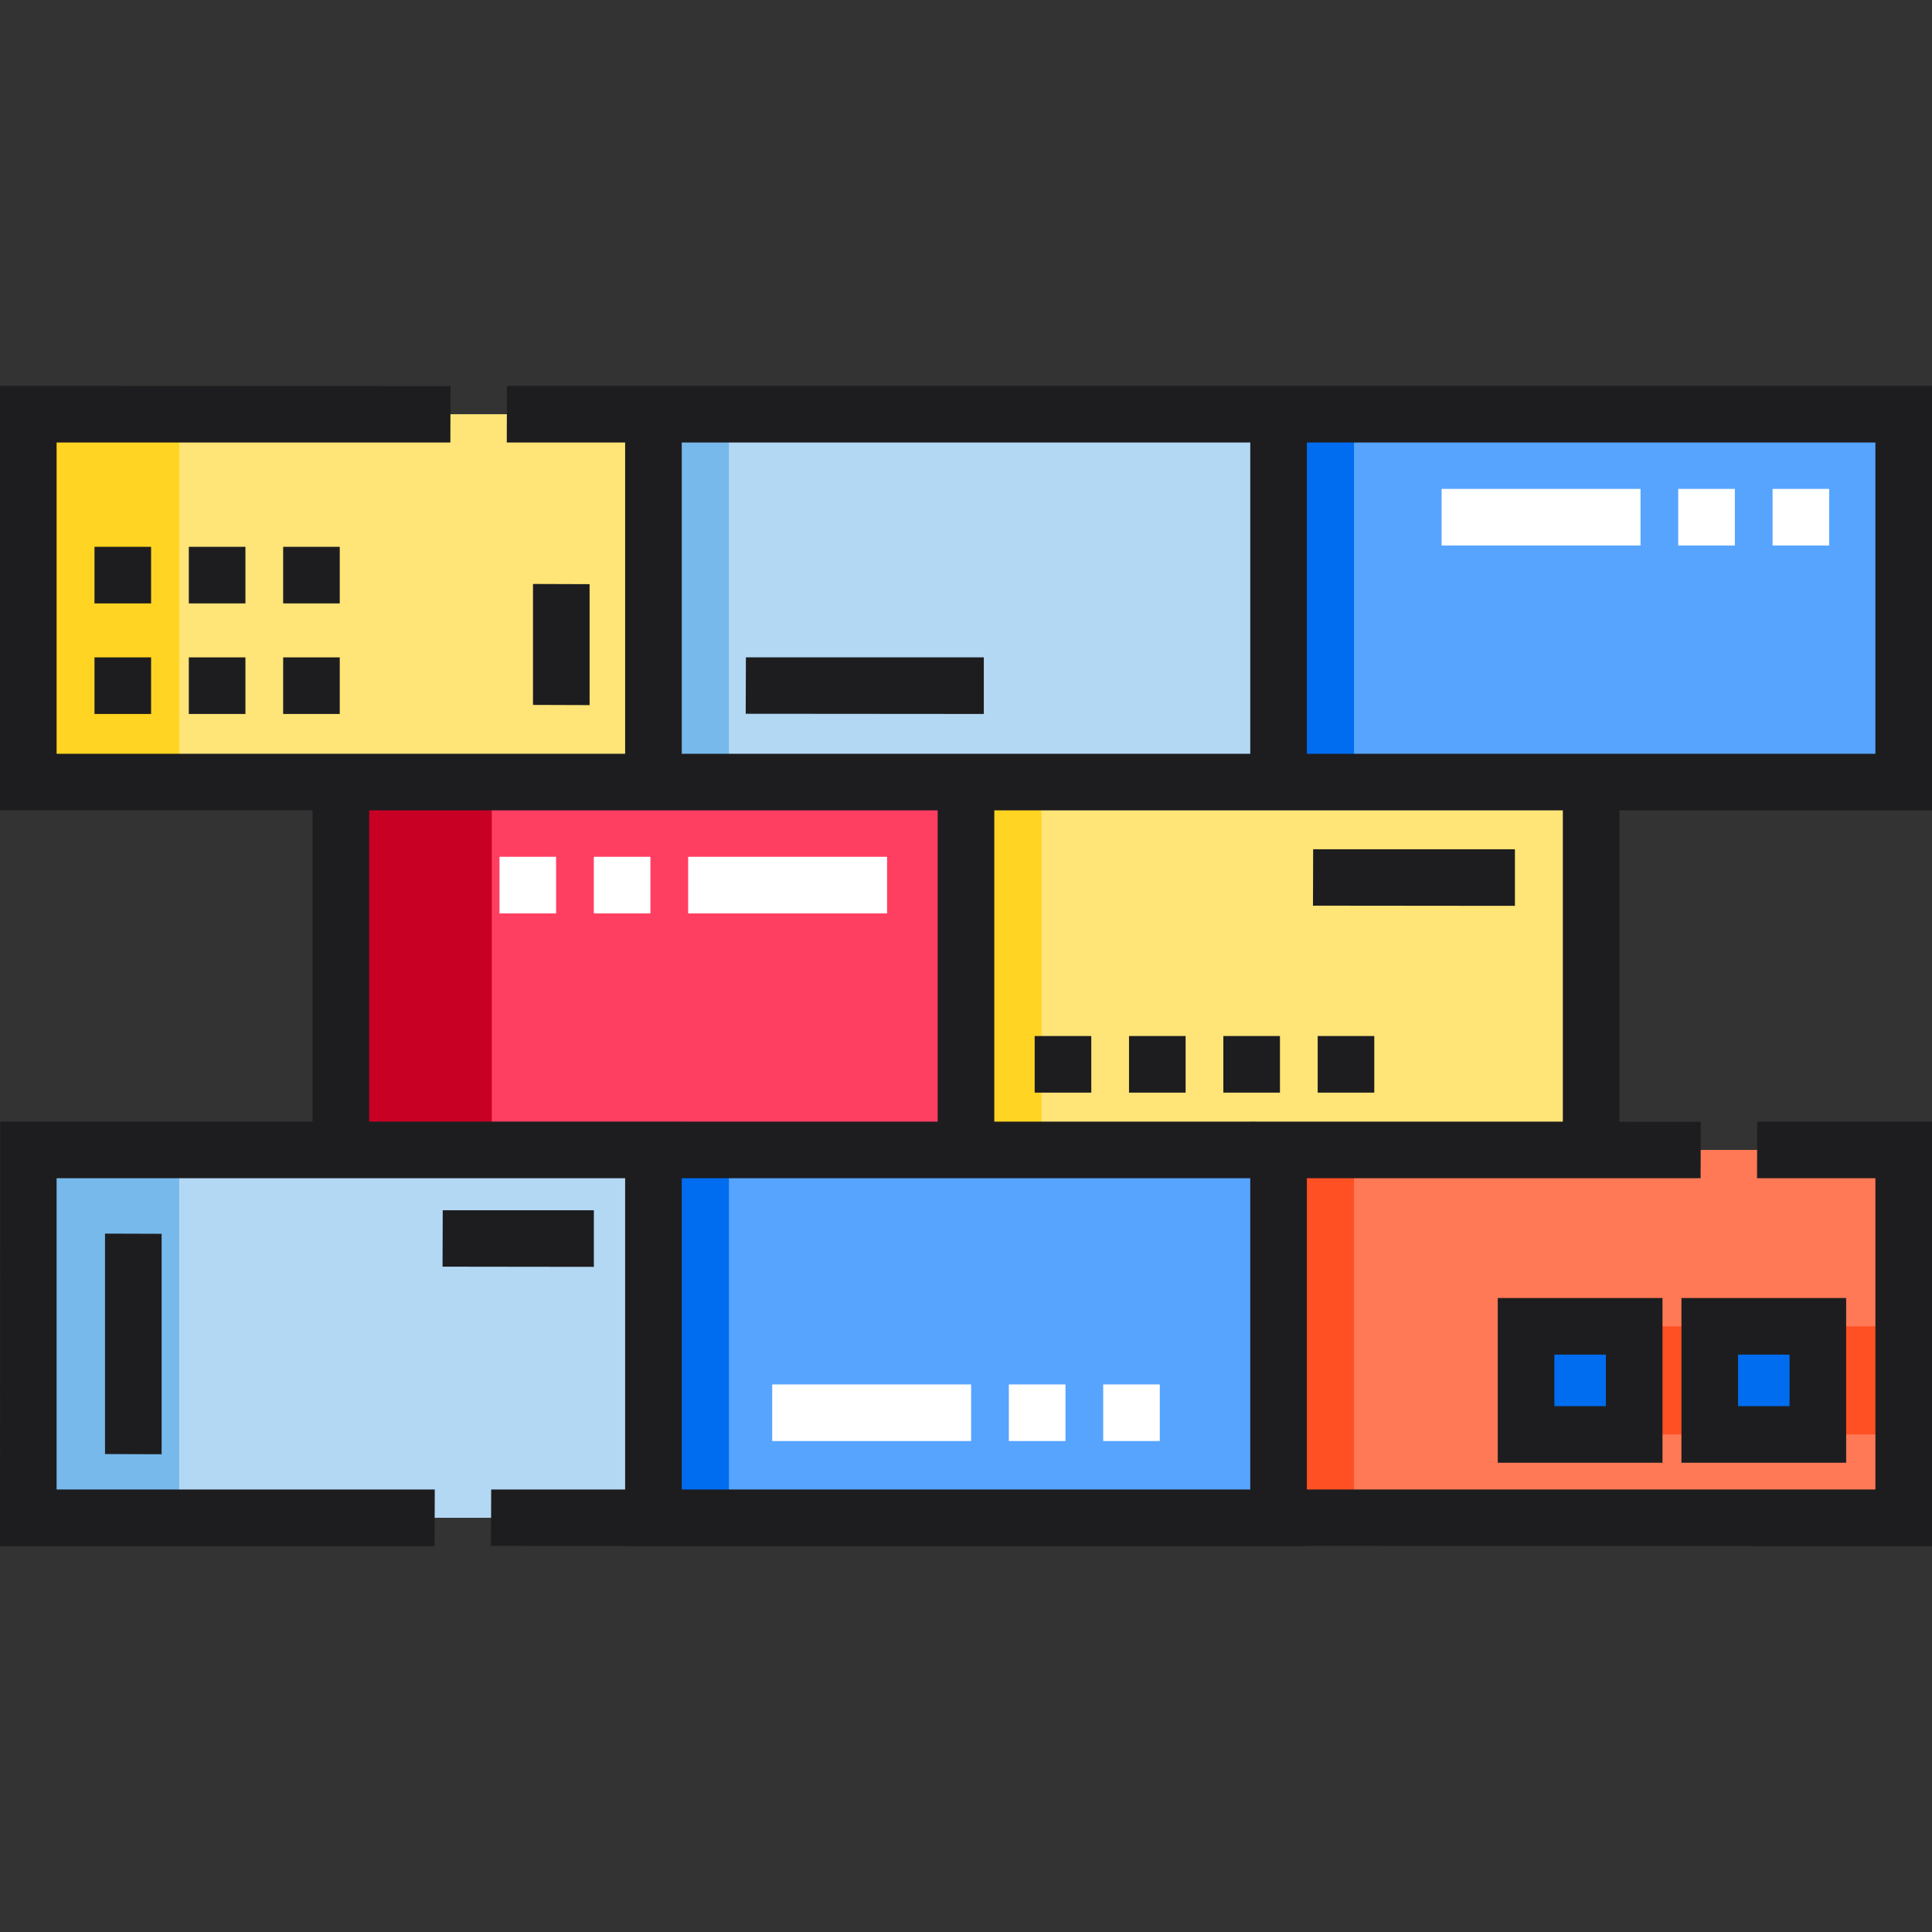 <?xml version="1.0" encoding="iso-8859-1"?>
<!-- Generator: Adobe Illustrator 19.0.0, SVG Export Plug-In . SVG Version: 6.00 Build 0)  -->
<svg version="1.1" id="Capa_1" xmlns="http://www.w3.org/2000/svg" xmlns:xlink="http://www.w3.org/1999/xlink" x="0px" y="0px"
	 viewBox="0 0 512 512" style="enable-background:new 0 0 512 512;" xml:space="preserve">
<rect x="0" y="0" width="512" height="512" fill="#333333" stroke="none"/>
<rect x="338.83" y="304.74" style="fill:#FF7956;" width="165.67" height="97.49"/>
<g>
	<rect x="473.1" y="351.49" style="fill:#FF5023;" width="28.653" height="28.653"/>
	<rect x="424.42" y="351.49" style="fill:#FF5023;" width="28.653" height="28.653"/>
</g>
<g>
	<rect x="453.1" y="351.49" style="fill:#57A4FF;" width="28.653" height="28.653"/>
	<rect x="404.42" y="351.49" style="fill:#57A4FF;" width="28.653" height="28.653"/>
</g>
<rect x="7.5" y="304.74" style="fill:#B3D8F4;" width="165.67" height="97.49"/>
<rect x="173.17" y="304.74" style="fill:#57A4FF;" width="165.67" height="97.49"/>
<rect x="7.5" y="109.77" style="fill:#FFE477;" width="165.67" height="97.49"/>
<rect x="173.17" y="109.77" style="fill:#B3D8F4;" width="165.67" height="97.49"/>
<rect x="338.83" y="109.77" style="fill:#57A4FF;" width="165.67" height="97.49"/>
<rect x="90.33" y="207.26" style="fill:#FF3F62;" width="165.67" height="97.49"/>
<rect x="256" y="207.26" style="fill:#FFE477;" width="165.67" height="97.49"/>
<g>
	<rect x="453.1" y="351.49" style="fill:#006DF0;" width="28.653" height="28.653"/>
	<rect x="404.42" y="351.49" style="fill:#006DF0;" width="28.653" height="28.653"/>
</g>
<rect x="338.83" y="304.74" style="fill:#FF5023;" width="20" height="97.49"/>
<rect x="173.17" y="304.74" style="fill:#006DF0;" width="20" height="97.49"/>
<rect x="7.5" y="109.77" style="fill:#FFD422;" width="40" height="97.49"/>
<g>
	<rect x="7.5" y="304.74" style="fill:#78B9EB;" width="40" height="97.49"/>
	<rect x="173.17" y="109.77" style="fill:#78B9EB;" width="20" height="97.49"/>
</g>
<rect x="338.83" y="109.77" style="fill:#006DF0;" width="20" height="97.49"/>
<rect x="90.33" y="207.26" style="fill:#C70024;" width="40" height="97.49"/>
<rect x="256" y="207.26" style="fill:#FFD422;" width="20" height="97.49"/>
<g>
	<path style="fill:#1D1D1F;" d="M445.598,387.64h43.652v-43.653h-43.652V387.64z M460.598,358.987h13.652v13.653h-13.652V358.987z"
		/>
	<path style="fill:#1D1D1F;" d="M396.924,387.64h43.653v-43.653h-43.653V387.64z M411.924,358.987h13.653v13.653h-13.653V358.987z"
		/>
	<rect x="75.04" y="144.91" style="fill:#1D1D1F;" width="15" height="15"/>
	<rect x="25.04" y="144.91" style="fill:#1D1D1F;" width="15" height="15"/>
	<rect x="50.04" y="144.91" style="fill:#1D1D1F;" width="15" height="15"/>
	<rect x="25.04" y="174.21" style="fill:#1D1D1F;" width="15" height="15"/>
	<rect x="75.04" y="174.21" style="fill:#1D1D1F;" width="15" height="15"/>
	<rect x="50.04" y="174.21" style="fill:#1D1D1F;" width="15" height="15"/>
	<rect x="349.2" y="274.56" style="fill:#1D1D1F;" width="15" height="15"/>
	<rect x="324.2" y="274.56" style="fill:#1D1D1F;" width="15" height="15"/>
	<rect x="274.2" y="274.56" style="fill:#1D1D1F;" width="15" height="15"/>
	<rect x="299.2" y="274.56" style="fill:#1D1D1F;" width="15" height="15"/>
</g>
<g>
	<rect x="469.75" y="129.56" style="fill:#FFFFFF;" width="15" height="15"/>
	<rect x="382.04" y="129.56" style="fill:#FFFFFF;" width="52.715" height="15"/>
	<rect x="444.75" y="129.56" style="fill:#FFFFFF;" width="15" height="15"/>
	<rect x="204.64" y="366.89" style="fill:#FFFFFF;" width="52.715" height="15"/>
	<rect x="267.36" y="366.89" style="fill:#FFFFFF;" width="15" height="15"/>
	<rect x="292.36" y="366.89" style="fill:#FFFFFF;" width="15" height="15"/>
	<rect x="132.37" y="227.06" style="fill:#FFFFFF;" width="15" height="15"/>
	<rect x="157.37" y="227.06" style="fill:#FFFFFF;" width="15" height="15"/>
	<rect x="182.37" y="227.06" style="fill:#FFFFFF;" width="52.715" height="15"/>
</g>
<g>
	<polygon style="fill:#1D1D1F;" points="42.83,385.389 42.83,326.969 27.83,326.92 27.83,385.34 	"/>
	<path style="fill:#1D1D1F;" d="M512,102.269H165.667v0.001H134.35l-0.05,15h31.367v82.486H82.833v0.003H15v-82.49h104.35
		l0.05-14.95L0,102.27v112.44l82.833,0.023v82.507H0.05L0,409.73h115.17l0.05-15H15v-82.49h67.833v0.004h82.833v82.486H130.17
		l-0.05,14.95l35.547,0.035v0.016h180.667v-0.048L512,409.73V297.24h-46.32l-0.05,15H497v82.49H346.333v-82.486h82.834v-0.004
		h21.513l0.05-14.95l-21.563-0.009v-82.525H512V102.269z M331.333,199.756H180.67v-82.487h150.663V199.756z M97.833,214.756h70.438
		l12.399,0.003v-0.003h67.83v82.487h-67.83v-0.004H97.833V214.756z M331.33,394.731H180.67v-82.488h150.66L331.33,394.731
		L331.33,394.731z M414.167,297.243h-73.563l-9.274-0.004v0.004H263.5v-82.487h150.667V297.243z M497,199.756H346.333v-82.487H497
		V199.756z"/>
	<polygon style="fill:#1D1D1F;" points="141.25,154.76 141.25,186.81 156.25,186.86 156.25,154.81 	"/>
	<polygon style="fill:#1D1D1F;" points="260.72,189.21 260.72,174.21 197.67,174.21 197.62,189.159 	"/>
	<polygon style="fill:#1D1D1F;" points="401.47,225.06 348,225.06 347.95,240.01 401.47,240.06 	"/>
	<polygon style="fill:#1D1D1F;" points="157.38,320.73 117.33,320.73 117.28,335.679 157.38,335.73 	"/>
</g>
<g>
</g>
<g>
</g>
<g>
</g>
<g>
</g>
<g>
</g>
<g>
</g>
<g>
</g>
<g>
</g>
<g>
</g>
<g>
</g>
<g>
</g>
<g>
</g>
<g>
</g>
<g>
</g>
<g>
</g>
</svg>

